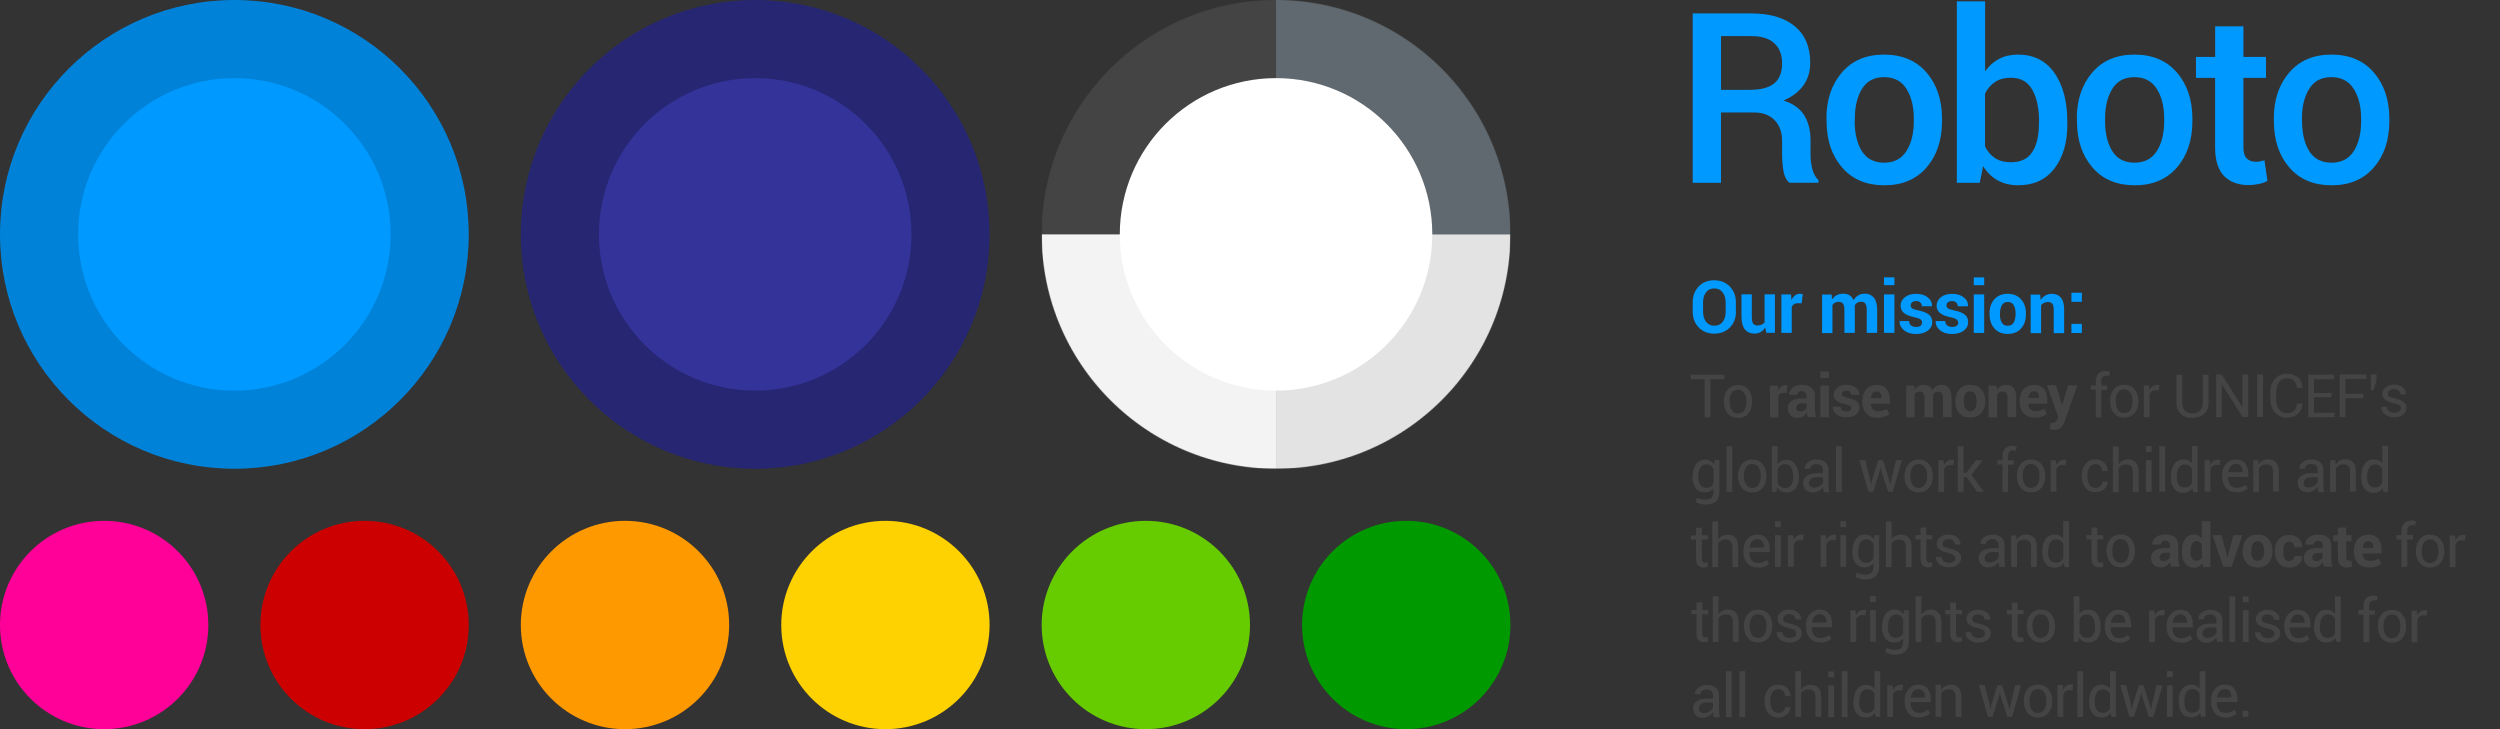 <svg xmlns="http://www.w3.org/2000/svg" xmlns:xlink="http://www.w3.org/1999/xlink" width="960" height="280" viewBox="0 0 3840 1120">
    <rect x="0" y="0" width="3840" height="1120" fill="#333333" stroke="none"/>
    <mask id="m" fill="#fff">
        <circle cx="1960" cy="360" r="360"/>
    </mask>
    <path fill="#09f" d="M2643.43 172.85V280.8H2600V20.6h89.53c28.95 0 51.35 6.54 67.2 19.64 15.84 13.1 23.77 31.8 23.77 56.12 0 13.46-3.5 25.05-10.46 34.76-6.97 9.7-17.12 17.48-30.47 23.32 14.66 4.65 25.23 12.2 31.72 22.7 6.5 10.48 9.7 23.47 9.7 38.95v21.6c0 7.6.9 15 2.8 22.3 1.9 7.2 5 12.8 9.4 16.6v4.1h-44.7c-4.8-4-7.8-10.1-9.2-18.4-1.3-8.4-2-16.7-2-25v-20.9c0-13.4-3.9-24-11.5-31.8-7.7-7.9-18.2-11.8-31.4-11.8h-51.3zm0-34.85h43.78c17.4 0 30.1-3.34 38.1-10 8-6.68 12-16.87 12-30.57 0-13.1-3.9-23.38-11.8-30.83-7.8-7.44-19.8-11.17-35.9-11.17h-46.1V138zm161.92 44.32c0-28.83 7.9-52.45 23.68-70.86 15.78-18.4 37.38-27.6 64.78-27.6 27.8 0 49.6 9.2 65.4 27.6 15.8 18.4 23.7 42.03 23.7 70.86v3.75c0 29.07-7.9 52.75-23.6 71.04-15.8 18.3-37.4 27.5-64.9 27.5-27.6 0-49.3-9.1-65.1-27.5-15.8-18.3-23.7-42-23.7-70.9v-3.7zm43.42 3.75c0 18.94 3.7 34.3 11.08 46.1 7.4 11.8 18.83 17.7 34.32 17.7 15.13 0 26.48-5.93 34.04-17.78 7.6-11.9 11.4-27.2 11.4-46.1v-3.8c0-18.5-3.8-33.7-11.3-45.7-7.5-12-19-18-34.4-18-15.1 0-26.4 5.9-33.8 17.9-7.4 11.9-11.1 27.2-11.1 45.6v3.8zm326.7 4.47c0 28.23-6.6 50.96-19.75 68.18-13.17 17.2-31.72 25.82-55.67 25.82-12.15 0-22.7-2.5-31.63-7.5-8.94-5-16.38-12.28-22.34-21.8l-5.18 25.55h-35.2V2h43.42v107.4c5.96-8.22 13.1-14.53 21.44-18.94 8.34-4.4 18.05-6.6 29.13-6.6 24.1 0 42.8 9.4 56 28.22 13.1 18.83 19.7 43.73 19.7 74.7v3.76zm-43.43-3.76c0-20.13-3.46-36.4-10.37-48.78-6.9-12.4-17.87-18.6-32.88-18.6-9.7 0-17.8 2.16-24.3 6.45-6.5 4.28-11.7 10.24-15.5 17.87v81.13c3.7 7.74 8.8 13.73 15.3 17.96 6.5 4.3 14.7 6.4 24.6 6.4 15 0 25.9-5.2 32.7-15.8 6.8-10.5 10.2-24.8 10.2-42.8v-3.7zm57.9-4.46c0-28.83 7.9-52.45 23.7-70.86 15.78-18.4 37.37-27.6 64.77-27.6 27.8 0 49.6 9.2 65.4 27.6 15.8 18.4 23.7 42.03 23.7 70.86v3.75c0 29.07-7.9 52.75-23.6 71.04-15.8 18.3-37.4 27.5-64.9 27.5-27.6 0-49.3-9.1-65.1-27.5-15.8-18.3-23.7-42-23.7-70.9v-3.7zm43.44 3.75c0 18.94 3.7 34.3 11.08 46.1 7.4 11.8 18.82 17.7 34.3 17.7 15.14 0 26.5-5.93 34.06-17.78 7.56-11.9 11.34-27.2 11.34-46.1v-3.8c0-18.5-3.78-33.7-11.34-45.7-7.57-12-19.04-18-34.4-18-15.14 0-26.43 5.9-33.87 17.9-7.45 11.9-11.17 27.2-11.17 45.6v3.8zm212.5-145.65v47h34.67v32.17h-34.67v106.8c0 7.9 1.72 13.6 5.18 17 3.45 3.4 8.04 5.1 13.76 5.1 2.38 0 4.7-.2 6.97-.7 2.2-.4 4.4-1 6.4-1.7l4.6 31.8c-3.7 2-8.1 3.6-13.2 4.7s-10.4 1.7-15.8 1.7c-16 0-28.5-4.7-37.7-14-9.1-9.4-13.7-24.1-13.7-44.1V119.6H3373V87.4h29.5v-47h43.24zm46.65 141.9c0-28.83 7.9-52.45 23.68-70.86 15.8-18.4 37.4-27.6 64.8-27.6 27.8 0 49.6 9.2 65.3 27.6 15.8 18.4 23.7 42.03 23.7 70.86v3.75c0 29.07-7.9 52.75-23.7 71.04-15.7 18.3-37.4 27.5-64.9 27.5-27.6 0-49.3-9.1-65.1-27.5-15.8-18.3-23.6-42-23.6-70.9v-3.7zm43.43 3.75c0 18.94 3.7 34.3 11.08 46.1 7.38 11.8 18.82 17.7 34.3 17.7 15.14 0 26.5-5.93 34.05-17.78 7.5-11.9 11.3-27.2 11.3-46.1v-3.8c0-18.5-3.8-33.7-11.4-45.7-7.6-12-19.1-18-34.4-18-15.2 0-26.5 5.9-33.9 17.9-7.5 11.9-11.2 27.2-11.2 45.6v3.8zm-869.5 292.6c0 9.8-3.1 17.9-9.26 24.25-6.16 6.36-14.18 9.54-24.06 9.54-9.84 0-17.83-3.2-23.95-9.57-6.2-6.4-9.2-14.5-9.2-24.3v-14.3c0-9.8 3-17.8 9.1-24.2 6.1-6.4 14-9.6 23.8-9.6 9.9 0 17.9 3.2 24.1 9.6 6.2 6.4 9.3 14.4 9.3 24.2v14.3zm-15.93-14.44c0-6.2-1.55-11.3-4.65-15.26-3.1-3.98-7.38-5.96-12.85-5.96-5.4 0-9.6 2-12.6 6s-4.52 9.1-4.52 15.3v14.5c0 6.3 1.6 11.5 4.6 15.5 3.1 4 7.3 6 12.7 6 5.5 0 9.7-2 12.8-5.9 3.1-4 4.6-9.1 4.6-15.4v-14.5zm61.1 38.33c-1.82 3.17-4.14 5.62-6.94 7.33-2.9 1.7-6.1 2.5-9.8 2.5-6.3 0-11.1-2.1-14.7-6.4-3.5-4.3-5.3-10.8-5.3-19.7v-34.2h15.9v34.4c0 5.1.7 8.7 2.1 10.6 1.4 1.9 3.6 2.8 6.5 2.8 2.5 0 4.7-.4 6.5-1.2 1.8-.8 3.3-2 4.5-3.6v-43h15.9v59.1H2713l-1.7-8.7zm55.58-36.7l-5.8-.16c-2.3 0-4.3.5-5.8 1.48s-2.7 2.37-3.5 4.16v39.97h-15.9v-59.1h14.8l.7 8.8c1.4-3.1 3.2-5.5 5.4-7.2 2.2-1.7 4.8-2.6 7.6-2.6.8 0 1.6.1 2.2.2.7.2 1.4.3 2.1.5l-1.7 14.2zm46.1-13.72l.7 7.82c1.9-2.84 4.3-5.04 7.2-6.6 2.9-1.54 6.2-2.3 9.9-2.3 3.8 0 7.1.83 9.8 2.5 2.7 1.68 4.7 4.2 6.1 7.6 1.9-3.17 4.2-5.65 7.1-7.43 3-1.8 6.4-2.68 10.3-2.68 5.9 0 10.5 2.07 13.8 6.2 3.4 4.14 5.1 10.46 5.1 18.95v35.1h-16v-35.15c0-4.74-.7-8.04-2.2-9.9-1.4-1.86-3.6-2.8-6.5-2.8-2.2 0-4.2.5-5.9 1.5-1.6 1.02-2.9 2.4-3.9 4.2 0 .7.1 1.28.1 1.78.1.5.1 1 .1 1.5v38.88h-16v-35.1c0-4.6-.7-7.9-2.2-9.8-1.5-1.9-3.7-2.8-6.6-2.8-2.1 0-4 .4-5.6 1.3-1.6.8-2.9 2-4 3.5v43.2h-15.9v-59.2h14.9zm96.4 59.17h-15.9v-59.1h16v59.2zm0-73.3h-15.9v-12h16v12zm42.6 57c0-1.7-.8-3.2-2.5-4.5-1.7-1.2-4.8-2.3-9.4-3.3-6.9-1.4-12.2-3.5-15.7-6.3-3.6-2.8-5.4-6.6-5.4-11.4 0-5 2.2-9.4 6.5-12.9s10.1-5.3 17.2-5.3c7.5 0 13.5 1.8 18 5.4 4.5 3.6 6.7 8.1 6.5 13.4l-.1.3H2952c0-2.3-.75-4.3-2.3-5.8-1.5-1.5-3.72-2.2-6.6-2.2-2.54 0-4.56.7-6.06 1.9-1.5 1.3-2.25 2.9-2.25 4.8 0 1.8.8 3.3 2.3 4.5 1.6 1.2 4.7 2.2 9.4 3.1 7.2 1.5 12.6 3.6 16.2 6.4 3.5 2.8 5.3 6.7 5.3 11.7 0 5.3-2.3 9.7-6.9 13.1-4.6 3.4-10.6 5.1-18.1 5.1-7.9 0-14.1-2-18.7-6s-6.8-8.5-6.6-13.6l.1-.3h14.6c.1 3.2 1.1 5.5 3.1 6.9 2 1.4 4.5 2.2 7.7 2.2 2.9 0 5.2-.6 6.7-1.8 1.5-1.2 2.3-2.8 2.3-4.9zm55.3 0c0-1.7-.8-3.2-2.5-4.5-1.7-1.2-4.8-2.3-9.4-3.3-6.9-1.4-12.2-3.5-15.7-6.3-3.6-2.8-5.4-6.6-5.4-11.4 0-5 2.2-9.4 6.5-12.9s10.1-5.3 17.2-5.3c7.5 0 13.5 1.8 18 5.4s6.7 8.1 6.5 13.4l-.1.3H3007c0-2.3-.77-4.3-2.3-5.8-1.53-1.5-3.74-2.2-6.6-2.2-2.57 0-4.6.7-6.1 1.9-1.5 1.3-2.24 2.9-2.24 4.8 0 1.8.77 3.3 2.3 4.5 1.56 1.2 4.7 2.2 9.45 3.1 7.3 1.5 12.7 3.6 16.2 6.4 3.6 2.8 5.4 6.7 5.4 11.7 0 5.3-2.3 9.7-6.8 13.1-4.5 3.4-10.6 5.1-18 5.1-7.8 0-14.1-2-18.7-6s-6.7-8.5-6.5-13.6l.1-.3h14.6c.2 3.2 1.2 5.5 3.2 6.9 2 1.4 4.6 2.2 7.7 2.2 3 0 5.2-.6 6.8-1.8 1.6-1.2 2.4-2.8 2.4-4.9zm40.1 16.4h-16v-59.2h16v59.2zm0-73.3h-16v-12h16v12zm8.2 43.2c0-8.8 2.5-16 7.4-21.6 5-5.6 11.8-8.4 20.5-8.4 8.8 0 15.6 2.8 20.6 8.5 5 5.6 7.4 12.9 7.4 21.7v1.2c0 8.9-2.4 16.2-7.4 21.8-4.9 5.6-11.7 8.4-20.5 8.4-8.7 0-15.5-2.8-20.5-8.4-4.9-5.6-7.4-12.8-7.4-21.7v-1.1zm15.9 1.2c0 5.4 1 9.7 2.9 13 1.9 3.3 5 4.9 9.2 4.9 4.1 0 7.2-1.6 9.1-4.9 1.9-3.3 2.9-7.6 2.9-12.9v-1.1c0-5.2-.9-9.5-2.9-12.8-1.9-3.3-5-4.9-9.1-4.9s-7.1 1.7-9 5c-1.9 3.4-2.9 7.6-2.9 12.8v1.2zm61.9-30.2l.7 8.5c2-3 4.4-5.4 7.3-7s6.1-2.5 9.7-2.5c6 0 10.7 1.9 14 5.8 3.4 3.9 5.1 9.9 5.1 18.3v36.3h-16v-36.2c0-4.2-.7-7.2-2.2-9-1.5-1.8-3.7-2.6-6.6-2.6-2.3 0-4.4.5-6.2 1.3-1.8.9-3.3 2.1-4.4 3.7v42.8h-16v-59.2h14.9zm63.9 59.2h-15.9v-14h16v14zm0-47.9h-15.9v-14h16v14z"/>
    <path fill="#444" d="M2648.7 582.58h-21.56v58.44h-8.85v-58.44H2597v-6.96h51.7v6.96zm-.92 33.7c0-7.2 1.94-13.12 5.84-17.78 3.9-4.65 9.18-6.98 15.85-6.98 6.74 0 12.07 2.32 15.97 6.96 3.9 4.64 5.87 10.57 5.87 17.8v.98c0 7.25-1.9 13.17-5.8 17.8-3.9 4.6-9.2 6.9-15.9 6.9-6.7 0-12-2.3-15.9-6.94-3.9-4.62-5.8-10.54-5.8-17.76v-1zm8.85.98c0 5.15 1.08 9.4 3.25 12.76 2.18 3.35 5.4 5.03 9.68 5.03 4.23 0 7.43-1.68 9.62-5.03 2.18-3.36 3.28-7.6 3.28-12.76v-1c0-5.08-1.1-9.32-3.3-12.7-2.2-3.4-5.43-5.08-9.7-5.08-4.2 0-7.4 1.7-9.58 5.08-2.17 3.38-3.25 7.62-3.25 12.7v1zm87.54-13.57l-4.8-.2c-1.96 0-3.56.4-4.82 1.2-1.26.8-2.2 1.9-2.87 3.4V641h-13.07v-48.6h12.2l.6 7.2c1.2-2.55 2.6-4.54 4.5-5.96 1.8-1.42 3.9-2.13 6.3-2.13.7 0 1.3.1 1.8.2.6.1 1.2.3 1.7.4l-1.4 11.6zm32.98 37.3c-.47-1.1-.9-2.3-1.23-3.5-.35-1.3-.6-2.5-.74-3.8-1.35 2.3-3.13 4.3-5.35 5.9-2.2 1.5-4.85 2.3-7.9 2.3-5.1 0-9.02-1.3-11.77-4-2.76-2.6-4.14-6.2-4.14-10.7 0-4.8 1.84-8.5 5.5-11.1 3.68-2.7 9.03-4 16.07-4h7.3v-3.9c0-2.4-.6-4.2-1.9-5.5-1.3-1.3-3.1-1.9-5.5-1.9-2.2 0-3.8.5-5 1.5-1.2 1-1.7 2.4-1.7 4.2h-12.7l-.1-.3c-.2-4.1 1.6-7.6 5.4-10.6 3.8-3 8.7-4.5 14.8-4.5 5.8 0 10.5 1.5 14.1 4.4 3.6 2.9 5.4 7.2 5.4 12.6v20c0 2.3.1 4.4.5 6.4.3 2 .9 4 1.6 6h-13zm-12-8.8c2.3 0 4.32-.6 6.12-1.7 1.8-1.2 3.02-2.5 3.68-4v-6.9h-7.36c-2.8 0-4.9.7-6.4 2-1.4 1.3-2.2 3-2.2 5 0 1.6.5 2.9 1.6 3.9 1 .9 2.5 1.4 4.4 1.4zm44.05 8.7h-13.12v-48.6h13.12V641zm0-60.3h-13.12v-9.9h13.12v9.8zm34.56 46.7c0-1.5-.7-2.7-2.1-3.7-1.38-1.1-3.96-2-7.74-2.8-5.7-1.1-10-2.9-12.96-5.2-2.95-2.3-4.42-5.5-4.42-9.4 0-4.2 1.76-7.7 5.3-10.7 3.53-3 8.23-4.4 14.1-4.4 6.14 0 11.06 1.4 14.76 4.4 3.7 2.9 5.47 6.6 5.32 10.9l-.1.2h-12.65c0-2-.63-3.5-1.9-4.8-1.25-1.3-3.06-1.9-5.43-1.9-2.1 0-3.76.5-4.98 1.6-1.23 1-1.84 2.3-1.84 3.8s.63 2.7 1.9 3.6c1.28.9 3.86 1.8 7.75 2.5 5.96 1.2 10.4 2.9 13.32 5.2 2.9 2.3 4.3 5.5 4.3 9.6 0 4.3-1.9 7.9-5.6 10.7-3.8 2.7-8.7 4.1-14.9 4.1-6.5 0-11.6-1.6-15.4-4.9-3.8-3.3-5.6-7-5.4-11.2l.1-.3h12c0 2.6.9 4.5 2.5 5.7s3.7 1.8 6.3 1.8c2.4 0 4.3-.5 5.5-1.5 1.2-1 1.9-2.3 1.9-4zm39.73 14.4c-7.3 0-13-2.2-17-6.7-4.1-4.5-6.1-10.2-6.1-17.2V616c0-7.23 1.9-13.2 5.9-17.83 3.9-4.63 9.4-6.93 16.3-6.9 6.5 0 11.5 2 15 6s5.2 9.4 5.2 16.14v6.8h-29l-.2.3c.2 3.3 1.2 6 3 8.1 1.8 2.1 4.5 3.1 8 3.1 2.9 0 5.4-.3 7.5-.9 2-.6 4.1-1.5 6.3-2.7l3.5 8.1c-2 1.6-4.6 2.9-7.9 4-3.4 1.1-7 1.6-10.9 1.6zm-.9-40.4c-2.7 0-4.7.9-6.1 2.7-1.5 1.8-2.3 4.2-2.6 7.2l.1.2h16v-1c0-2.9-.6-5.1-1.8-6.7-1.2-1.7-3.1-2.5-5.7-2.5zm58-9.2l.5 6.4c1.5-2.4 3.5-4.2 5.8-5.4 2.3-1.3 5.1-1.9 8.1-1.9 3.1 0 5.8.7 8 2s3.9 3.4 5 6.2c1.5-2.6 3.4-4.7 5.8-6.1 2.4-1.5 5.2-2.2 8.4-2.2 4.8 0 8.6 1.7 11.3 5.1 2.7 3.4 4.1 8.5 4.1 15.5v29h-13.2V612c0-3.9-.6-6.6-1.8-8.13-1.2-1.53-3-2.3-5.4-2.3-1.9 0-3.5.42-4.8 1.24-1.4.9-2.5 2-3.3 3.5v34.6H2956V612c0-3.8-.6-6.5-1.8-8.1-1.2-1.6-3-2.4-5.4-2.4-1.75 0-3.3.35-4.64 1.03-1.3.67-2.4 1.6-3.3 2.85V641h-13v-48.6H2940zm62.9 23.8c0-7.3 2-13.2 6-17.8 4-4.6 9.6-7 16.8-7 7.2 0 12.8 2.3 16.9 6.9 4 4.6 6.1 10.5 6.1 17.8v.9c0 7.3-2 13.2-6.1 17.8s-9.7 6.9-16.9 6.9-12.8-2.3-16.9-6.9c-4.1-4.6-6.1-10.6-6.1-17.9v-.9zm13 .9c0 4.5.7 8 2.3 10.7 1.5 2.7 4 4 7.5 4 3.4 0 5.8-1.3 7.4-4 1.6-2.7 2.3-6.3 2.3-10.7v-.9c0-4.3-.8-7.8-2.4-10.6-1.6-2.7-4.1-4.1-7.6-4.1-3.4 0-5.9 1.4-7.4 4.1-1.6 2.7-2.4 6.3-2.4 10.5v1zm50.3-24.8l.6 6.9c1.6-2.5 3.6-4.5 5.9-5.8 2.3-1.4 5-2.1 7.9-2.1 4.9 0 8.7 1.5 11.5 4.7 2.7 3.1 4.1 8.1 4.1 15v30h-13.2V611c0-3.5-.6-5.95-1.8-7.4-1.3-1.46-3.1-2.2-5.5-2.2-2 0-3.7.4-5.2 1.14-1.5.74-2.7 1.75-3.6 3.04V641h-13.1v-48.6h12.2zm58.5 49.5c-7.3 0-12.9-2.3-17-6.7s-6.1-10.2-6.1-17.2V616c0-7.23 2-13.2 5.9-17.83 3.9-4.67 9.4-6.97 16.3-6.9 6.5 0 11.5 2 15 6s5.2 9.4 5.2 16.12v6.8h-29l-.2.2c.2 3.3 1.2 6 3 8.1 1.8 2 4.5 3.1 8 3.1 2.9 0 5.4-.3 7.5-.9 2-.6 4.1-1.5 6.3-2.8l3.5 8.1c-2 1.5-4.6 2.9-7.9 4-3.3 1-7 1.6-10.9 1.6zm-.9-40.4c-2.7 0-4.7.9-6.1 2.7-1.4 1.8-2.3 4.2-2.6 7.2l.1.2h16v-1c0-2.9-.6-5.1-1.8-6.7-1.2-1.7-3.1-2.5-5.7-2.5zm42.3 19l.5 2.7h.2l9.3-30.9h14.1l-19.7 55.9c-1.4 3.5-3.2 6.4-5.6 8.8-2.4 2.4-5.9 3.6-10.6 3.6-1.1 0-2.2-.1-3.1-.3-1-.2-2.1-.5-3.5-.8l1.5-9.6 1.2.2c.4 0 .8.1 1.2.1 2.2 0 3.8-.6 5-1.6 1.2-1.1 2.1-2.4 2.7-4l1.5-3.8-17.2-48.6h14.1l8.2 28.2zm52.4 20.4v-42h-7.6V592h7.6v-6c0-5.2 1.3-9.2 4-12 2.7-2.84 6.5-4.26 11.3-4.26 1 0 2 .1 3 .25 1 .1 2.2.4 3.4.7l-1.1 6.7c-.6-.1-1.2-.2-2-.3-.8-.1-1.6-.1-2.4-.1-2.6 0-4.5.7-5.8 2.3-1.3 1.5-1.9 3.7-1.9 6.7v6.1h8.8v6.7h-8.8V641h-8.8zm22-24.7c0-7.2 1.9-13.1 5.8-17.8 3.9-4.6 9.2-7 15.8-7 6.7 0 12.1 2.3 16 7 3.9 4.6 5.9 10.5 5.9 17.8v.9c0 7.2-2 13.1-5.9 17.8-3.9 4.6-9.2 6.9-15.9 6.9-6.7 0-12-2.3-15.9-7-3.9-4.6-5.9-10.5-5.9-17.8v-1zm8.8 1c0 5.1 1.1 9.4 3.2 12.7s5.4 5 9.7 5c4.2 0 7.4-1.7 9.6-5 2.1-3.4 3.2-7.6 3.2-12.8v-1c0-5.1-1.1-9.3-3.3-12.7-2.2-3.4-5.5-5.1-9.7-5.1-4.2 0-7.4 1.7-9.6 5.1-2.2 3.4-3.3 7.6-3.3 12.7v1zm66-17.1l-4.6-.3c-2.4 0-4.3.5-5.9 1.6-1.6 1.1-2.9 2.6-3.7 4.7v35h-8.8v-48.6h7.9l.8 7.1c1.3-2.5 3-4.5 5.1-5.9 2-1.4 4.3-2.1 6.9-2.1.6 0 1.3 0 1.9.1.6.1 1.1.2 1.4.3l-1.2 8.2zm76.5-24.6V619c0 7.2-2.4 12.8-7 16.86-4.7 4.04-10.7 6.06-18.1 6.06-7.1 0-12.9-2.03-17.4-6.1-4.5-4.06-6.8-9.67-6.8-16.83v-43.4h8.8V619c0 5 1.4 8.92 4.3 11.75s6.5 4.2 11.1 4.2c4.8 0 8.7-1.4 11.7-4.24 3-2.8 4.5-6.7 4.5-11.7v-43.4h8.8zm61 65.4h-8.9l-31.5-49.9-.3.1v50h-8.8v-65.4h8.8l31.5 49.9.2-.1v-49.8h8.8V641zm22.6 0h-8.9v-65.4h8.9V641zm60.4-20.9l.1.2c.1 6.1-2.1 11.3-6.5 15.4s-10.3 6.2-17.6 6.2c-7.4 0-13.4-2.6-18.1-7.9-4.7-5.3-7-11.9-7-20V602c0-8.02 2.3-14.7 7-19.93 4.6-5.3 10.7-7.9 18.1-7.9s13.3 2 17.6 5.9c4.3 3.9 6.5 9.1 6.4 15.6l-.1.26h-8.4c0-4.6-1.4-8.2-4.1-10.9-2.7-2.7-6.5-4-11.4-4-5 0-8.9 2-11.8 6-3 4-4.4 8.9-4.4 14.8v12c0 6 1.4 10.95 4.4 14.9 2.9 4 6.8 6 11.8 6 4.9 0 8.7-1.3 11.4-4 2.7-2.6 4-6.3 4-10.95h8.5zm44.8-9.4h-26.9V634h31.5v6.9h-40.3v-65.4h39.8v6.98h-31v21.15h26.8v6.97zm49 1.4h-27.6v29h-8.8v-65.4h41v6.9h-32.2V605h27.6v7zm20.3-27.8l-4.6 15.5h-4.4v-24.2h8.8v8.7zm37.4 43.6c0-1.9-.8-3.5-2.3-4.8-1.5-1.3-4.3-2.3-8.5-3.3-5.7-1.2-10.1-3-13.2-5.2-3.1-2.3-4.6-5.2-4.6-8.9 0-4 1.7-7.4 5-10.2 3.4-2.8 7.7-4.2 13.1-4.2 5.5 0 10 1.5 13.4 4.5 3.4 3 5 6.4 4.9 10.4l-.1.2h-8.4c0-2.1-.9-4-2.8-5.7-1.9-1.7-4.2-2.6-7-2.6-3.1 0-5.4.7-7 2.1-1.6 1.4-2.4 3.1-2.4 5s.7 3.4 2 4.4c1.4 1 4.1 2 8.3 2.9 6 1.2 10.5 3 13.6 5.3 3.1 2.3 4.6 5.3 4.6 9 0 4.3-1.8 7.8-5.3 10.5s-8 4.1-13.7 4.1c-6.2 0-11.1-1.6-14.6-4.7-3.6-3.2-5.3-6.9-5.1-11.1l.1-.3h8.4c.2 3.1 1.3 5.4 3.5 6.9 2.2 1.4 4.8 2.2 7.7 2.2 3.1 0 5.6-.7 7.4-2 1.8-1.3 2.7-3 2.7-5.1zm-1088 104.7c0-7.8 1.6-14.1 5-18.9 3.3-4.8 8-7.2 14-7.2 3 0 5.8.6 8.1 1.9 2.3 1.2 4.3 3 5.9 5.3l1-6.4h7v49c0 6.2-1.8 11-5.4 14.3s-8.9 5-15.7 5c-2.3 0-4.9-.3-7.6-1-2.7-.6-5.1-1.5-7.2-2.6l1.3-6.9c1.7.8 3.7 1.6 6.1 2.1 2.4.5 4.8.8 7.1.8 4.3 0 7.5-1 9.4-3 1.9-2 2.9-5 2.9-9V750c-1.6 2.05-3.5 3.6-5.7 4.64-2.2 1-4.8 1.52-7.7 1.52-6 0-10.6-2.1-13.9-6.4s-5-10-5-17v-.9zm8.8.9c0 4.9 1 8.8 3 11.8 2 2.9 5.1 4.4 9.3 4.4 2.6 0 4.9-.6 6.7-1.9 1.8-1.2 3.3-3 4.4-5.2V720c-1.2-2.06-2.7-3.7-4.5-4.9-1.8-1.2-4-1.8-6.6-1.8-4.2 0-7.3 1.72-9.4 5.22-2 3.5-3.1 8-3.1 13.6v.94zm52.1 22.4h-8.8v-70h8.8V756zm9-24.7c0-7.2 1.9-13.1 5.8-17.8 3.9-4.7 9.1-7 15.8-7 6.7 0 12 2.3 15.9 6.9 3.9 4.7 5.9 10.6 5.9 17.8v1c0 7.2-1.9 13.2-5.8 17.8-3.9 4.6-9.2 6.9-15.9 6.9-6.7 0-12.1-2.3-16-6.9-3.9-4.6-5.9-10.6-5.9-17.8v-1zm8.8 1c0 5.1 1.1 9.4 3.3 12.7 2.2 3.4 5.4 5.1 9.7 5.1 4.2 0 7.4-1.7 9.6-5.1 2.2-3.4 3.3-7.6 3.3-12.8v-1c0-5.1-1.1-9.3-3.3-12.7-2.2-3.4-5.5-5.1-9.7-5.1-4.2 0-7.4 1.7-9.6 5.1-2.2 3.4-3.3 7.6-3.3 12.7v1zm84.6 1.3c0 7-1.7 12.6-5.1 16.9-3.4 4.3-8 6.5-13.9 6.5-3.3 0-6.1-.7-8.5-1.9-2.4-1.3-4.3-3.2-5.9-5.7l-1.4 6.6h-6.8v-70h8.8V713c1.5-2.17 3.4-3.8 5.7-4.96 2.3-1.18 4.9-1.7 7.9-1.7 6 0 10.6 2.4 14 7.2 3.3 4.8 5 11.1 5 18.9v.9zm-8.9-1c0-5.5-1.1-10.1-3.1-13.6s-5.2-5.3-9.4-5.3c-2.7 0-5 .6-6.9 2-1.9 1.3-3.4 3.1-4.5 5.3V742c1.1 2.4 2.6 4.25 4.4 5.6 1.9 1.33 4.2 2 7 2 4.2 0 7.3-1.5 9.3-4.44 2.1-2.94 3.1-6.9 3.1-11.75v-.9zm47 23.4c-.3-1.4-.6-2.7-.7-3.9-.2-1.1-.3-2.3-.3-3.4-1.7 2.3-3.8 4.3-6.5 5.9-2.7 1.6-5.5 2.4-8.6 2.4-5.1 0-9-1.3-11.6-3.9-2.7-2.6-4-6.2-4-10.7 0-4.7 1.9-8.3 5.6-10.9 3.7-2.6 8.8-4 15.3-4h9.6v-4.8c0-2.9-.9-5.1-2.6-6.8-1.8-1.7-4.2-2.5-7.4-2.5-2.9 0-5.2.7-7 2.2-1.8 1.4-2.7 3.1-2.7 5.1l-8.4.1-.1-.3c-.2-3.6 1.4-6.8 4.9-9.7 3.5-3 8-4.4 13.6-4.4 5.5 0 9.9 1.4 13.3 4.2 3.3 2.8 5 6.8 5 12.1V746c0 1.75.1 3.42.2 5.04.2 1.6.6 3.2 1 4.76h-9.1zm-14.7-6.4c3.2 0 6.1-.9 8.6-2.5 2.6-1.7 4.2-3.6 5-5.7V733h-10c-3.6 0-6.4.9-8.6 2.7-2.2 1.8-3.2 3.9-3.2 6.3 0 2.14.6 3.85 2 5.1 1.3 1.24 3.3 1.87 6 1.87zm42.4 6.4h-8.9v-70h8.9v70zm43.9-17.7l1.1 6.3h.3l1.1-6.3 9.7-30.9h7.1l9.7 30.9 1.2 6.9h.3l1.5-6.9 7.2-30.9h9.3l-14.1 48.6h-7.2l-9.6-29.6-1.9-7.7h-.3l-1.7 7.7-9.5 29.6h-7.2l-14.1-48.6h9.2l7.7 31zm52.6-7c0-7.2 1.9-13.1 5.8-17.8 3.9-4.7 9.2-7 15.8-7 6.7 0 12 2.3 15.9 6.9 3.9 4.6 5.8 10.5 5.8 17.8v.9c0 7.3-2 13.2-5.9 17.8-3.9 4.6-9.2 6.9-15.9 6.9-6.8 0-12.1-2.3-16-6.9-3.9-4.6-5.9-10.5-5.9-17.8v-1zm8.8 1c0 5.1 1.1 9.4 3.2 12.7 2.2 3.3 5.4 5 9.7 5 4.2 0 7.4-1.7 9.6-5.1 2.2-3.3 3.3-7.6 3.3-12.7v-1c0-5-1.1-9.3-3.3-12.7-2.2-3.4-5.5-5-9.7-5-4.3 0-7.4 1.7-9.6 5.1-2.2 3.4-3.3 7.7-3.3 12.7v1zm66-17.1l-4.5-.3c-2.3 0-4.3.5-5.9 1.6-1.6 1.1-2.8 2.7-3.7 4.7v35h-8.9V707h7.9l.8 7.1c1.4-2.5 3.1-4.44 5.1-5.9 2-1.4 4.4-2.1 7-2.1.7 0 1.3.1 1.9.2.6.1 1.1.2 1.5.34l-1.2 8.22zm20.2 18.4h-4.5v22.4h-8.9v-70h8.9V726h4.5l14.6-19.16h10.6l-17.7 22.4 19.2 26.2H3037l-16.16-22.4zm55.3 22.4v-42h-7.6V707h7.6v-6c0-5.2 1.3-9.2 4-12 2.7-2.85 6.5-4.27 11.3-4.27 1 0 2 .1 3 .26 1 .1 2.2.4 3.4.7l-1.1 6.7c-.6-.1-1.2-.2-2-.3-.7-.1-1.5-.2-2.4-.2-2.5 0-4.5.7-5.7 2.3-1.3 1.5-1.9 3.8-1.9 6.7v6.2h8.8v6.5h-8.8v42h-8.8zm22-24.8c0-7.2 2-13.1 5.9-17.8 3.9-4.7 9.2-7 15.9-7 6.7 0 12 2.3 15.9 6.9 3.9 4.6 5.9 10.6 5.9 17.8v1c0 7.2-1.9 13.1-5.8 17.8-3.9 4.6-9.2 6.9-15.9 6.9-6.7 0-12-2.3-15.9-7-3.9-4.6-5.8-10.5-5.8-17.8v-1zm8.9 1c0 5.1 1.1 9.4 3.3 12.7 2.1 3.4 5.4 5.1 9.7 5.1 4.2 0 7.4-1.7 9.6-5.1 2.2-3.4 3.3-7.6 3.3-12.8v-1c0-5.1-1.1-9.3-3.4-12.7-2.2-3.4-5.4-5.1-9.7-5.1-4.2 0-7.4 1.7-9.6 5.1s-3.2 7.6-3.2 12.7v1zm66-17.1l-4.5-.3c-2.4 0-4.3.5-5.9 1.6-1.6 1.1-2.9 2.7-3.7 4.7v34.7h-8.8V707h7.9l.9 7.1c1.4-2.52 3.1-4.5 5.1-5.9 2-1.4 4.3-2.1 7-2.1.6 0 1.2.05 1.8.15.6.1 1.1.2 1.5.3l-1.2 8.3zm46.4 34.8c2.7 0 5.1-.9 7.2-2.7 2-1.8 3-4.1 3-6.7h8l.1.2c.1 4.2-1.7 7.9-5.4 11.1-3.7 3.2-8 4.8-13 4.8-6.9 0-12.1-2.3-15.8-7-3.8-4.7-5.6-10.4-5.6-17.4V730c0-6.86 1.8-12.6 5.6-17.3 3.7-4.64 8.9-7 15.7-7 5.4 0 9.8 1.7 13.3 5.06 3.4 3.35 5.1 7.5 5 12.35l-.1.3h-8.1c0-2.9-1-5.5-2.9-7.5-2-2.1-4.4-3.1-7.3-3.1-4.4 0-7.5 1.7-9.5 5.1s-3 7.5-3 12.3v1.9c0 4.9 1 9 2.9 12.4 2 3.3 5.2 5 9.6 5zm35.2-36.1c1.7-2.4 3.7-4.2 6.2-5.5 2.4-1.3 5.1-2 8.1-2 5.2 0 9.2 1.5 12.1 4.7 2.9 3.1 4.3 7.9 4.3 14.3v31h-8.9v-30.5c0-4-.9-7-2.6-8.9-1.7-1.9-4.3-2.9-7.7-2.9-2.6 0-4.9.5-6.9 1.5-1.9 1-3.5 2.4-4.7 4.3V756h-8.8v-70.08h8.8v28zm50.5 42.1h-8.8V707h8.8v49zm0-61.1h-8.8v-9h8.8v9zm20.7 61h-8.8v-70h8.9V756zm9.1-23.4c0-7.8 1.6-14.1 5-18.9 3.3-4.8 8-7.2 14-7.2 2.8 0 5.4.5 7.6 1.6 2.2 1 4.1 2.5 5.6 4.5v-26.7h8.8V756h-6.8l-1.3-6.14c-1.6 2.33-3.6 4.1-5.9 5.3-2.3 1.2-5.1 1.8-8.1 1.8-6 0-10.6-2.15-14-6.45-3.4-4.3-5-9.9-5-16.9v-.9zm8.8.9c0 4.9 1 8.8 3 11.8 2 2.9 5.1 4.4 9.3 4.4 2.6 0 4.9-.6 6.7-1.8 1.8-1.2 3.3-2.9 4.4-5.1v-22c-1.1-2-2.6-3.6-4.4-4.8-1.8-1.2-4-1.8-6.6-1.8-4.2 0-7.4 1.8-9.4 5.3s-3 8.1-3 13.7v.9zm66-18.4l-4.6-.3c-2.3 0-4.3.5-5.9 1.6-1.6 1.1-2.9 2.7-3.7 4.7v34.8h-8.9V707h7.9l.8 7.1c1.3-2.52 3-4.5 5.1-5.9 2-1.4 4.3-2.1 6.9-2.1.7 0 1.3.05 1.9.15.6.1 1.1.2 1.5.3l-1.2 8.3zm26 41.7c-7 0-12.4-2.2-16.3-6.7-3.9-4.5-5.9-10.3-5.9-17.6V730c0-7 2-12.8 6.1-17.4 4-4.6 8.9-6.9 14.7-6.9 6.5 0 11.4 2 14.6 6 3.2 4.1 4.9 9.4 4.9 16.1v4.7h-31l-.2.3c0 4.9 1 8.9 3.2 11.9 2.1 3.1 5.4 4.6 9.8 4.6 3 0 5.6-.4 7.9-1.26 2.2-.9 4.2-2.1 5.8-3.6l3.4 5.8c-1.8 1.64-4.1 3.1-6.9 4.2-2.9 1.2-6.3 1.8-10.3 1.8zm-1.4-43.5c-3.1 0-5.7 1.2-7.7 3.5-2 2.4-3.3 5.4-3.7 9.1l.1.2h21.9v-.7c0-3.6-.9-6.5-2.6-8.8-1.8-2.3-4.5-3.5-8.1-3.5zm34.8-6.1l.6 7.2c1.6-2.6 3.6-4.6 6.1-6s5.2-2.1 8.3-2.1c5.2 0 9.3 1.5 12.1 4.6 2.9 3.1 4.3 7.8 4.3 14.2V755h-8.8v-30c0-4.26-.9-7.3-2.5-9.1-1.7-1.8-4.3-2.7-7.7-2.7-2.7 0-5 .57-6.9 1.66-1.9 1.1-3.4 2.6-4.5 4.6v36.06h-8.8V707h7.9zm92.1 48.6c-.3-1.5-.5-2.8-.7-3.9-.2-1.1-.3-2.3-.3-3.4-1.6 2.3-3.8 4.3-6.4 5.9-2.7 1.6-5.5 2.4-8.6 2.4-5.1 0-8.9-1.3-11.6-3.9-2.6-2.6-4-6.1-4-10.7s1.9-8.3 5.7-10.9c3.8-2.6 8.9-3.9 15.3-3.9h9.6V722c0-2.85-.8-5.1-2.6-6.8-1.7-1.7-4.2-2.5-7.3-2.5-2.9 0-5.2.7-7 2.1-1.8 1.4-2.7 3.2-2.7 5.2l-8.4.1-.1-.26c-.2-3.57 1.4-6.8 5-9.7 3.5-2.97 8-4.4 13.6-4.4 5.5 0 9.9 1.4 13.3 4.2 3.3 2.8 5 6.8 5 12.1V746c0 1.72.1 3.4.2 5 .2 1.64.5 3.2 1 4.8h-9.1zm-14.7-6.5c3.2 0 6.1-.8 8.7-2.4 2.6-1.7 4.2-3.6 5-5.7V733h-9.9c-3.5 0-6.4.9-8.5 2.7-2.2 1.8-3.2 3.9-3.2 6.3 0 2.17.7 3.88 2 5.1 1.3 1.28 3.3 1.9 6 1.9zm40.8-42.1l.6 7.2c1.7-2.5 3.7-4.5 6.1-6 2.5-1.4 5.2-2.1 8.4-2.1 5.2 0 9.3 1.5 12.2 4.6 2.9 3.1 4.3 7.8 4.3 14.2V755h-8.9v-30c0-4.3-.9-7.3-2.5-9.1-1.7-1.8-4.3-2.7-7.8-2.7-2.7 0-5 .56-6.9 1.65-1.9 1.1-3.4 2.6-4.5 4.6v36.1h-8.9V707h7.9zm40 25.3c0-7.8 1.6-14.1 5-18.9 3.3-4.8 8-7.2 14-7.2 2.8 0 5.4.5 7.6 1.5 2.2 1 4 2.5 5.6 4.5V685h8.8v71h-6.8l-1.4-6.14c-1.6 2.33-3.5 4.1-5.9 5.3-2.3 1.2-5 1.8-8.1 1.8-5.9 0-10.5-2.15-13.9-6.45-3.4-4.3-5-9.9-5-16.9v-.9zm8.8.9c0 4.9 1 8.9 3 11.8 2 3 5.1 4.4 9.3 4.4 2.6 0 4.8-.6 6.6-1.8 1.8-1.2 3.3-2.8 4.4-5v-22c-1.1-2-2.6-3.6-4.4-4.8-1.8-1.2-4-1.8-6.5-1.8-4.3 0-7.4 1.8-9.4 5.3-2.1 3.5-3.1 8.1-3.1 13.7v.9zM2614 810.4v11.73h9.2v6.54h-9.2v29.54c0 2.2.43 3.8 1.4 4.8.9.9 2.1 1.4 3.7 1.4.5 0 1.03-.1 1.7-.2.6-.2 1.1-.3 1.6-.5l1.2 6.1c-.7.6-1.6 1-2.9 1.4-1.3.4-2.6.5-3.9.5-3.6 0-6.43-1-8.6-3.2-2.1-2.2-3.15-5.6-3.15-10.2v-29.4h-7.75v-6.5h7.7v-11.7h8.86zm25 18.24c1.7-2.36 3.8-4.18 6.2-5.48 2.47-1.3 5.2-2 8.1-2 5.2 0 9.26 1.6 12.1 4.7 2.9 3.1 4.4 7.9 4.4 14.3V871h-8.9v-30.54c0-4-.9-6.97-2.6-8.9-1.7-1.9-4.3-2.86-7.7-2.86-2.64 0-4.93.52-6.9 1.55-1.92 1.04-3.5 2.48-4.7 4.34V871h-8.84v-70.08h8.84v28zm61.1 43c-7 0-12.4-2.23-16.3-6.7-3.9-4.45-5.87-10.32-5.87-17.6v-1.97c0-7 2-12.8 6.02-17.4s9-6.9 14.8-6.9c6.5 0 11.4 2 14.6 6.05 3.3 4.07 4.9 9.4 4.9 16.15v4.7h-31.1l-.1.24c0 4.9 1.08 8.9 3.2 11.9 2.18 3.1 5.47 4.6 9.9 4.6 3 0 5.6-.4 7.9-1.2 2.24-.9 4.2-2 5.8-3.5l3.45 5.8c-1.74 1.7-4.04 3.1-6.88 4.3-2.87 1.2-6.3 1.8-10.3 1.8zm-1.4-43.5c-3.1 0-5.6 1.2-7.63 3.6-2 2.4-3.2 5.43-3.7 9.14l.1.2h22v-.7c0-3.6-.9-6.5-2.6-8.8-1.76-2.3-4.44-3.5-8.06-3.5zm36.5 42.56h-8.83v-48.6h8.9v48.6zm0-61.05h-8.83v-9.08h8.9v9.04zm34.1 20.2l-4.5-.3c-2.34 0-4.3.57-5.9 1.67-1.6 1.1-2.85 2.68-3.7 4.7v34.72h-8.87v-48.6h7.9l.84 7.1c1.34-2.5 3.04-4.4 5.1-5.9 2-1.4 4.3-2.1 7-2.1.6 0 1.23.1 1.83.2.6.1 1.1.2 1.5.33l-1.3 8.3zm50.1 0l-4.53-.3c-2.3 0-4.3.57-5.9 1.67-1.6 1.1-2.8 2.68-3.7 4.7v34.72h-8.8v-48.6h7.9l.9 7.1c1.36-2.5 3.06-4.4 5.1-5.9 2-1.4 4.34-2.1 7-2.1.64 0 1.3.1 1.9.2.6.1 1.1.2 1.45.33l-1.2 8.3zm16.3 40.8h-8.87v-48.6h8.83V871zm0-61.1h-8.87v-9h8.83v9zm9.5 37.67c0-7.8 1.7-14.1 5-18.9 3.37-4.8 8-7.2 14-7.2 3.1 0 5.8.63 8.16 1.87 2.33 1.2 4.3 3 5.9 5.3l1.06-6.3h7.03v48.9c0 6.2-1.8 11-5.4 14.3-3.6 3.3-8.8 5-15.7 5-2.3 0-4.8-.3-7.5-1s-5.1-1.6-7.16-2.7l1.3-6.9c1.7.9 3.7 1.6 6.1 2.2 2.4.5 4.8.8 7.1.8 4.3 0 7.4-1 9.4-2.9 1.9-1.9 2.9-4.9 2.9-8.9v-5.5c-1.5 2-3.5 3.5-5.7 4.6-2.2 1-4.7 1.6-7.6 1.6-6 0-10.6-2.2-14-6.5s-5-9.9-5-17v-.9zm8.87.95c0 4.9 1 8.8 3 11.77 2.1 3 5.2 4.5 9.3 4.5 2.7 0 4.9-.6 6.7-1.8 1.8-1.2 3.3-2.97 4.5-5.2v-22.3c-1.13-2-2.6-3.7-4.44-4.9-1.8-1.2-4-1.8-6.6-1.8-4.2 0-7.34 1.77-9.36 5.27-2.03 3.5-3.04 8.1-3.04 13.7v1zm51.4-19.63c1.7-2.3 3.8-4.1 6.2-5.4 2.47-1.3 5.17-1.98 8.1-1.98 5.2 0 9.26 1.55 12.15 4.67 2.9 3.1 4.3 7.9 4.3 14.3V871h-8.85v-30.54c0-4-.83-6.97-2.6-8.9-1.7-1.9-4.3-2.86-7.7-2.86-2.6 0-4.9.52-6.9 1.55-1.9 1.04-3.5 2.48-4.7 4.34V871h-8.8v-70.08h8.9v28zm53.3-18.2v11.7h9.2v6.5h-9.2v29.5c0 2.24.46 3.9 1.4 4.8.95.9 2.2 1.4 3.76 1.4.5 0 1.1-.1 1.7-.2.66-.17 1.2-.3 1.6-.46l1.2 6.1c-.64.53-1.6.97-2.9 1.32-1.3.3-2.56.5-3.8.5-3.6 0-6.48-1.1-8.6-3.28s-3.2-5.6-3.2-10.2v-29.5h-7.7v-6.56h7.7v-11.7h8.82zm44.44 47.2c0-2-.8-3.6-2.2-4.8-1.5-1.26-4.3-2.3-8.4-3.27-5.7-1.2-10.1-2.96-13.2-5.17-3-2.24-4.6-5.2-4.6-8.9 0-3.97 1.7-7.35 5.1-10.17 3.4-2.8 7.7-4.2 13.1-4.2 5.5 0 10 1.5 13.4 4.5 3.4 2.94 5 6.43 4.9 10.42l-.1.3h-8.4c0-2.1-.9-4-2.7-5.7-1.8-1.7-4.1-2.58-7-2.58-3.1 0-5.4.7-7 2.1-1.5 1.4-2.3 3.1-2.3 5s.7 3.4 2 4.48c1.3 1.05 4.1 2 8.3 2.9 6 1.24 10.5 3 13.6 5.3 3.1 2.3 4.6 5.3 4.6 9.05 0 4.3-1.7 7.8-5.2 10.55-3.5 2.7-8 4.05-13.7 4.05-6.2 0-11-1.56-14.6-4.7-3.6-3.15-5.3-6.8-5.1-11l.1-.3h8.5c.2 3.17 1.3 5.47 3.5 6.9 2.2 1.47 4.8 2.2 7.7 2.2 3.2 0 5.7-.64 7.4-2 1.8-1.3 2.7-3 2.7-5.1zm67.6 13c-.3-1.47-.6-2.76-.7-3.9-.2-1.1-.3-2.2-.3-3.4-1.7 2.4-3.8 4.3-6.5 5.9-2.6 1.6-5.5 2.34-8.5 2.34-5 0-8.9-1.3-11.5-3.87-2.6-2.6-4-6.2-4-10.7 0-4.7 1.9-8.3 5.7-10.9 3.8-2.6 8.9-3.9 15.3-3.9h9.6v-4.8c0-2.8-.8-5.1-2.6-6.8-1.7-1.6-4.2-2.5-7.3-2.5-2.8 0-5.2.8-6.9 2.2-1.7 1.5-2.6 3.2-2.6 5.2l-8.4.1-.1-.3c-.2-3.5 1.5-6.7 5-9.7 3.5-2.9 8-4.4 13.6-4.4 5.5 0 10 1.4 13.3 4.2 3.4 2.8 5 6.9 5 12.1V861c0 1.74.1 3.4.3 5.03.2 1.65.5 3.2 1 4.8h-9.2zm-14.7-6.47c3.2 0 6.1-.8 8.7-2.47 2.6-1.67 4.3-3.55 5.1-5.68v-7.9h-9.9c-3.5 0-6.4.9-8.5 2.7-2.1 1.8-3.2 3.9-3.2 6.34 0 2.16.7 3.87 2 5.13 1.4 1.2 3.4 1.8 6 1.8zm40.8-42.1l.6 7.2c1.6-2.6 3.7-4.6 6.1-6 2.5-1.45 5.2-2.16 8.3-2.16 5.3 0 9.3 1.6 12.2 4.6 2.9 3.1 4.4 7.8 4.4 14.2V871h-8.8v-30.5c0-4.27-.8-7.3-2.5-9.1-1.7-1.8-4.3-2.7-7.7-2.7-2.7 0-5 .54-6.9 1.63-1.9 1.1-3.4 2.63-4.5 4.6V871h-8.9v-48.6h7.9zm39.9 25.2c0-7.8 1.7-14.1 5-18.9 3.4-4.8 8-7.2 14.1-7.2 2.9 0 5.4.5 7.6 1.6 2.2 1 4.1 2.53 5.6 4.53v-26.7h8.9V871h-6.7l-1.3-6.15c-1.6 2.33-3.5 4.1-5.9 5.3-2.3 1.2-5 1.8-8.1 1.8-5.9 0-10.6-2.15-13.9-6.45-3.4-4.3-5-9.95-5-16.96v-.94zm8.9.93c0 4.9 1 8.82 3 11.8 2 2.92 5.2 4.4 9.4 4.4 2.7 0 4.9-.6 6.7-1.8 1.8-1.2 3.3-2.87 4.4-5.03V835c-1.1-2-2.6-3.6-4.4-4.77-1.8-1.2-4-1.8-6.5-1.8-4.2 0-7.4 1.8-9.4 5.3s-3 8.05-3 13.65v.95zm75.7-37.9v11.7h9.2v6.54h-9.2V858c0 2.27.5 3.88 1.4 4.8 1 .93 2.2 1.4 3.8 1.4.5 0 1.1-.07 1.7-.2.7-.14 1.2-.3 1.6-.43l1.2 6.07c-.6.5-1.6.96-2.9 1.3-1.3.35-2.6.5-3.8.5-3.6 0-6.5-1.06-8.6-3.23-2.2-2.1-3.2-5.5-3.2-10.2v-29.5h-7.8V822h7.8v-11.7h8.8zm14.1 35.54c0-7.2 2-13.1 5.9-17.8 3.9-4.65 9.2-7 15.9-7 6.8 0 12.1 2.34 16 6.98 3.9 4.7 5.9 10.6 5.9 17.8v1c0 7.28-1.9 13.2-5.8 17.8-3.9 4.6-9.2 6.9-15.9 6.9-6.7 0-12-2.3-15.9-6.9-3.9-4.6-5.8-10.56-5.8-17.78v-1zm8.9 1c0 5.13 1.1 9.4 3.3 12.74 2.2 3.37 5.4 5.05 9.7 5.05 4.2 0 7.5-1.68 9.6-5 2.2-3.37 3.3-7.6 3.3-12.77v-1c0-5.1-1.1-9.35-3.3-12.7-2.2-3.4-5.4-5.1-9.7-5.1-4.2 0-7.4 1.7-9.6 5.1-2.2 3.35-3.2 7.6-3.2 12.7v1zm90.7 23.7c-.5-1.1-.9-2.25-1.3-3.5-.3-1.2-.6-2.5-.7-3.76-1.3 2.38-3.1 4.3-5.3 5.9-2.2 1.56-4.8 2.3-7.9 2.3-5.1 0-9-1.3-11.8-3.9-2.7-2.6-4.1-6.2-4.1-10.7 0-4.8 1.9-8.47 5.5-11.1 3.7-2.6 9.1-3.9 16.1-3.9h7.4V838c0-2.33-.6-4.14-1.9-5.43-1.2-1.3-3-1.98-5.4-1.98-2.1 0-3.8.5-4.9 1.5-1.2 1-1.7 2.4-1.7 4.2h-13l-.1-.3c-.2-4.1 1.6-7.6 5.4-10.6 3.8-3 8.7-4.5 14.9-4.5 5.8 0 10.6 1.4 14.2 4.4 3.6 2.9 5.4 7.1 5.4 12.6V858c0 2.3.1 4.4.5 6.44.3 2 .9 4 1.6 5.97h-13zm-12-8.74c2.3 0 4.3-.6 6.1-1.7 1.8-1.15 3-2.47 3.7-3.97v-6.9h-7.4c-2.8 0-4.9.7-6.3 2.1-1.4 1.32-2.1 3-2.1 5.02 0 1.63.6 2.94 1.6 3.9 1.1 1 2.6 1.46 4.4 1.46zm28.2-15.15c0-7.6 1.7-13.8 5-18.5 3.3-4.7 8-7.04 14-7.04 2.4 0 4.6.5 6.6 1.6s3.7 2.6 5.1 4.5v-26.6h13.2V871H3384l-1.2-5.98c-1.5 2.24-3.3 3.96-5.4 5.14-2.1 1.17-4.5 1.76-7.2 1.76-5.93 0-10.6-2.18-13.9-6.55-3.3-4.37-4.94-10.15-4.94-17.33v-.95zm13.1 1c0 4.26.7 7.6 2.2 10.05 1.5 2.45 3.8 3.67 7 3.67 1.9 0 3.6-.4 5-1.15 1.4-.72 2.6-1.84 3.5-3.3v-20.7c-.9-1.54-2-2.73-3.4-3.6-1.4-.85-3-1.3-4.9-1.3-3.2 0-5.5 1.45-7 4.3-1.5 2.87-2.2 6.6-2.2 11.16v1zm56 4.86l.9 4.5h.3l.9-4.5 8-30.5h13.7l-16.5 48.6H3415l-16.55-48.6h13.7l8.2 30.5zm24.3-6.6c0-7.2 2.1-13.2 6.1-17.8 4-4.6 9.6-6.9 16.8-6.9 7.2 0 12.8 2.3 16.9 7 4 4.6 6.1 10.6 6.1 17.9v.9c0 7.3-2.1 13.3-6.1 17.9-4.1 4.6-9.7 6.9-16.8 6.9-7.2 0-12.8-2.3-16.9-6.9-4.1-4.6-6.1-10.5-6.1-17.8v-.8zm13.1.9c0 4.4.8 8 2.3 10.7 1.6 2.7 4.1 4 7.6 4 3.4 0 5.9-1.3 7.5-4 1.6-2.7 2.4-6.2 2.4-10.7v-.9c0-4.3-.8-7.8-2.3-10.5s-4-4-7.5-4c-3.3 0-5.8 1.3-7.4 4.1-1.5 2.7-2.3 6.2-2.3 10.5v.9zm58.7 14.7c2.3 0 4.1-.7 5.5-2 1.4-1.3 2-3.2 2-5.4h12l.1.3c.1 4.9-1.7 9-5.5 12.4-3.8 3.3-8.5 5-14 5-7.2 0-12.8-2.3-16.7-6.9-3.9-4.6-5.9-10.5-5.9-17.6v-1c0-7.1 1.9-13 5.8-17.6 3.9-4.6 9.4-6.9 16.6-6.9 5.9 0 10.7 1.7 14.3 5.1 3.7 3.4 5.4 7.9 5.3 13.5l-.1.3h-12c0-2.5-.7-4.6-2-6.2-1.3-1.6-3.2-2.5-5.5-2.5-3.4 0-5.8 1.4-7.2 4.1-1.4 2.7-2.1 6.1-2.1 10.4v1.3c0 4.3.7 7.8 2.2 10.4 1.4 2.6 3.9 4 7.3 4zm53.3 9.1c-.5-1.1-.9-2.3-1.2-3.5-.3-1.2-.6-2.5-.7-3.8-1.4 2.4-3.2 4.4-5.4 5.9-2.2 1.6-4.8 2.4-7.9 2.4-5.1 0-9-1.3-11.8-3.9-2.8-2.6-4.2-6.2-4.2-10.7 0-4.8 1.9-8.5 5.5-11.1 3.7-2.6 9.1-3.9 16.1-3.9h7.4V838c0-2.3-.6-4.1-1.8-5.4-1.2-1.3-3-1.93-5.5-1.93-2.1 0-3.7.5-4.9 1.55-1.2 1.03-1.7 2.44-1.7 4.24H3541l-.1-.27c-.2-4.1 1.6-7.7 5.4-10.6 3.8-3 8.75-4.5 14.9-4.5 5.8 0 10.5 1.5 14.2 4.4 3.6 2.9 5.4 7.1 5.4 12.6v20c0 2.3.1 4.4.5 6.4.3 2 .9 4 1.6 5.9h-13.1zm-12-8.7c2.3 0 4.3-.5 6.1-1.7 1.8-1.1 3.1-2.4 3.7-3.9v-6.9h-7.4c-2.8 0-4.9.7-6.3 2.1-1.5 1.4-2.2 3.1-2.2 5.1 0 1.7.5 3 1.6 4s2.5 1.5 4.4 1.5zm46-51.7v12h8.2v9.2h-8.2V856c0 1.9.4 3.23 1.2 4.04.8.8 1.9 1.2 3.1 1.2.7 0 1.3 0 1.8-.1.6 0 1.1-.2 1.8-.3l1.1 9.5c-1.3.4-2.6.8-3.8 1-1.2.2-2.6.3-4 .3-4.5 0-8-1.22-10.4-3.7-2.4-2.5-3.6-6.4-3.6-11.8v-24.8h-7.1v-9.2h7.1v-11.9h13.1zm34.9 61.5c-7.2 0-12.9-2.2-17-6.6-4.1-4.4-6.1-10.2-6.1-17.2V846c0-7.3 2-13.25 5.9-17.9 3.9-4.64 9.4-6.94 16.3-6.9 6.5 0 11.5 2 15 6s5.2 9.4 5.2 16.15v6.8h-29l-.1.23c.2 3.36 1.2 6.06 3 8.1 1.8 2.1 4.5 3.1 8.1 3.1 2.9 0 5.4-.3 7.5-.9 2-.6 4.1-1.5 6.3-2.72l3.5 8.1c-1.9 1.6-4.6 2.9-7.9 4-3.3 1.1-7 1.6-10.9 1.6zm-.8-40.3c-2.6 0-4.7.9-6.1 2.8-1.4 1.8-2.3 4.2-2.6 7.2l.1.3h16v-1c0-2.8-.6-5-1.8-6.7-1.1-1.6-3-2.4-5.6-2.4zm50.8 39.4v-42h-7.6V822h7.6v-6.14c0-5.2 1.4-9.2 4.1-12 2.7-2.85 6.5-4.27 11.3-4.27 1.1 0 2.1.1 3.1.2 1.1.1 2.2.4 3.5.7l-1.1 6.7c-.6-.1-1.2-.2-2-.3-.8-.1-1.6-.1-2.4-.1-2.6 0-4.5.8-5.7 2.3-1.3 1.5-1.9 3.8-1.9 6.7v6.2h8.8v6.6h-8.8v42h-8.9zm22.1-24.7c0-7.2 2-13.1 5.8-17.8 3.9-4.6 9.2-7 15.9-7 6.8 0 12.1 2.4 16 7 3.9 4.7 5.9 10.6 5.9 17.8v1c0 7.3-2 13.2-5.9 17.8-3.9 4.6-9.2 6.9-15.9 6.9-6.7 0-12-2.3-15.9-6.9-3.9-4.6-5.9-10.5-5.9-17.7v-1zm8.9 1c0 5.2 1.1 9.4 3.2 12.8 2.2 3.4 5.4 5.1 9.7 5.1 4.2 0 7.4-1.7 9.6-5 2.2-3.3 3.3-7.6 3.3-12.7v-1c0-5-1.1-9.3-3.3-12.7-2.2-3.4-5.4-5-9.6-5s-7.4 1.7-9.6 5.1c-2.2 3.4-3.2 7.6-3.2 12.7v1zm66-17l-4.5-.3c-2.3 0-4.3.6-5.9 1.7-1.6 1.1-2.8 2.7-3.7 4.7v35h-8.8v-48.6h7.9l.9 7.1c1.4-2.5 3.1-4.4 5.1-5.9 2-1.4 4.4-2.1 7-2.1.7 0 1.3.1 1.9.2.6.1 1.1.2 1.5.4l-1.2 8.2zm-1171 95.4V937h9.2v6.6h-9.2V973c0 2.3.4 3.9 1.4 4.8.9.95 2.2 1.4 3.7 1.4.5 0 1.1-.05 1.7-.2.6-.12 1.2-.3 1.6-.4l1.2 6.05c-.6.5-1.6.95-2.9 1.3-1.3.3-2.5.5-3.8.5-3.6 0-6.5-1.1-8.6-3.27s-3.2-5.57-3.2-10.2v-29.5h-7.7v-6.53h7.8v-11.7h8.8zm25 18.2c1.7-2.3 3.8-4.1 6.2-5.4 2.5-1.3 5.2-1.9 8.1-1.9 5.2 0 9.3 1.6 12.1 4.7 2.9 3.1 4.4 7.9 4.4 14.4V986h-8.9v-30.55c0-4-.9-6.97-2.6-8.9-1.7-1.9-4.3-2.86-7.7-2.86-2.7 0-4.9.5-6.9 1.5-1.9 1-3.5 2.5-4.7 4.3V986h-8.9v-70.08h8.8v28zm38.9 17.4c0-7.2 2-13.1 5.9-17.7 3.9-4.7 9.2-7 15.9-7 6.7 0 12 2.3 15.9 6.9 3.9 4.7 5.9 10.6 5.9 17.8v1c0 7.3-1.9 13.2-5.8 17.8-3.9 4.6-9.2 6.9-15.9 6.9-6.7 0-12-2.3-15.9-6.9-3.9-4.6-5.8-10.5-5.8-17.7v-1zm8.9 1c0 5.2 1.1 9.4 3.2 12.8 2.2 3.4 5.4 5.1 9.7 5.1 4.2 0 7.4-1.7 9.6-5 2.2-3.3 3.3-7.6 3.3-12.7v-1c0-5-1.1-9.3-3.3-12.7-2.2-3.4-5.4-5-9.7-5-4.2 0-7.4 1.7-9.6 5.1-2.2 3.3-3.2 7.6-3.2 12.7v1zm71.2 10.7c0-1.9-.7-3.5-2.2-4.8-1.5-1.2-4.3-2.3-8.4-3.2-5.7-1.2-10.1-2.9-13.2-5.2-3.1-2.2-4.6-5.2-4.6-8.9 0-3.9 1.7-7.3 5-10.1 3.4-2.8 7.7-4.2 13.1-4.2 5.5 0 10 1.5 13.4 4.5 3.4 3 5 6.5 4.9 10.5l-.1.3h-8.5c0-2.1-.9-4-2.7-5.7-1.8-1.7-4.2-2.6-7-2.6-3.1 0-5.4.7-7 2.1-1.5 1.4-2.3 3.1-2.3 5.1 0 1.9.7 3.4 2 4.4 1.4 1.1 4.1 2 8.3 2.9 6 1.3 10.5 3.1 13.6 5.4 3.1 2.3 4.7 5.3 4.7 9 0 4.3-1.7 7.9-5.2 10.6-3.4 2.7-8 4.1-13.6 4.1-6.2 0-11.1-1.6-14.7-4.7-3.6-3.1-5.3-6.8-5.1-11l.1-.3h8.5c.1 3.2 1.3 5.5 3.5 6.9 2.2 1.5 4.7 2.2 7.7 2.2 3.1 0 5.6-.6 7.3-2 1.8-1.3 2.7-3 2.7-5.1zm37.5 14c-7 0-12.4-2.2-16.3-6.7-3.9-4.4-5.9-10.3-5.9-17.6v-2c0-7 2-12.7 6-17.3 4.1-4.5 9-6.8 14.8-6.8 6.5 0 11.4 2 14.6 6.1 3.2 4.1 4.8 9.4 4.8 16.2v4.6H2783l-.1.3c0 4.9 1 8.9 3.2 11.9 2.1 3.1 5.4 4.6 9.8 4.6 3 0 5.6-.4 7.9-1.3 2.2-.8 4.2-2 5.8-3.5l3.4 5.8c-1.7 1.7-4 3.1-6.8 4.3-2.87 1.2-6.3 1.7-10.3 1.7zm-1.4-43.5c-3.1 0-5.6 1.2-7.6 3.6-2 2.4-3.2 5.4-3.7 9.2l.1.2h21.9v-.7c0-3.5-.9-6.4-2.6-8.7-1.7-2.3-4.4-3.5-8-3.5zm70.3 1.8l-4.5-.3c-2.3 0-4.3.6-5.9 1.7-1.6 1.1-2.8 2.7-3.7 4.7v35h-8.9v-48.6h7.9l.9 7.1c1.4-2.5 3.1-4.4 5.1-5.9 2-1.4 4.4-2.1 7-2.1.7 0 1.3.1 1.9.2.6.1 1.1.2 1.5.3l-1.2 8.2zm16.3 40.8h-8.9V937h8.8v49zm0-61.1h-8.9v-9.1h8.8v9.1zm9.5 37.6c0-7.8 1.7-14.1 5-18.9 3.4-4.8 8-7.2 14-7.2 3.1 0 5.8.6 8.1 1.9 2.3 1.3 4.3 3 5.8 5.4l1.1-6.3h7v49c0 6.2-1.8 11-5.5 14.3s-8.8 5-15.7 5c-2.3 0-4.8-.3-7.5-.9-2.7-.7-5.1-1.5-7.1-2.6l1.3-6.9c1.7.9 3.8 1.6 6.2 2.2 2.4.6 4.8.9 7.1.9 4.3 0 7.5-1 9.4-2.9 2-2 3-5 3-9v-5.5c-1.6 2-3.5 3.6-5.7 4.6-2.2 1.1-4.8 1.6-7.7 1.6-5.9 0-10.6-2.1-13.9-6.4-3.3-4.3-5-9.9-5-16.9v-.9zm8.9 1c0 4.9 1 8.8 3 11.8s5.1 4.5 9.3 4.5c2.7 0 4.9-.6 6.7-1.8 1.8-1.2 3.3-2.9 4.5-5.1v-22.2c-1.1-2-2.6-3.7-4.4-4.9-1.8-1.2-4-1.8-6.6-1.8-4.2 0-7.3 1.8-9.4 5.3-2 3.5-3 8.1-3 13.7v.9zm51.4-19.6c1.7-2.3 3.7-4.1 6.2-5.4 2.5-1.3 5.2-1.9 8.1-1.9 5.2 0 9.3 1.6 12.1 4.7 2.9 3.1 4.4 7.9 4.4 14.3v31h-8.9v-30.5c0-4-.8-6.9-2.6-8.9-1.7-1.9-4.3-2.8-7.7-2.8-2.6 0-4.9.5-6.9 1.5-1.9 1-3.5 2.5-4.7 4.3v36h-8.8v-70h8.8v28zm53.2-18.2V937h9.2v6.56h-9.2v29.5c0 2.23.5 3.84 1.4 4.8 1 .9 2.2 1.4 3.8 1.4.5 0 1.1-.1 1.7-.2.6-.18 1.2-.3 1.6-.47l1.2 6c-.7.5-1.6.9-2.9 1.3-1.3.3-2.6.5-3.8.5-3.6 0-6.4-1.1-8.6-3.3s-3.2-5.6-3.2-10.2v-29.3h-7.7v-6.5h7.7v-11.7h8.9zm44.5 47.3c0-1.9-.7-3.5-2.2-4.8-1.5-1.2-4.3-2.3-8.5-3.2-5.7-1.2-10.1-2.9-13.2-5.1-3.1-2.2-4.6-5.2-4.6-8.9 0-3.9 1.7-7.3 5.1-10.1s7.7-4.2 13.1-4.2c5.5 0 10 1.5 13.4 4.5 3.4 3 5 6.5 4.9 10.5l-.1.3h-8.5c0-2.1-.9-4-2.7-5.7-1.8-1.7-4.2-2.5-7-2.5-3.1 0-5.4.7-7 2.1-1.5 1.4-2.3 3.1-2.3 5s.7 3.4 2 4.4c1.3 1.1 4.1 2 8.2 2.9 6 1.3 10.5 3 13.6 5.3 3.1 2.3 4.7 5.3 4.7 9 0 4.3-1.7 7.8-5.2 10.6s-8 4.1-13.7 4.1c-6.2 0-11-1.5-14.6-4.7-3.6-3.1-5.3-6.8-5.1-11l.1-.3h8.4c.2 3.2 1.3 5.5 3.5 6.9 2.2 1.5 4.8 2.2 7.7 2.2 3.2 0 5.6-.7 7.4-2 1.8-1.3 2.7-3 2.7-5.1zm50-47.3V937h9.2v6.55h-9.2v29.53c0 2.27.5 3.88 1.4 4.8 1 .9 2.2 1.4 3.8 1.4.5 0 1.1-.1 1.7-.2.6-.14 1.1-.3 1.6-.43l1.2 6c-.6.5-1.6.96-2.9 1.3-1.3.36-2.5.5-3.8.5-3.6 0-6.4-1.05-8.6-3.2-2.1-2.2-3.2-5.6-3.2-10.2v-29.3h-7.7v-6.56h7.8v-11.7h8.8zm14.1 35.6c0-7.2 2-13.1 5.9-17.7s9.2-7 15.8-7c6.7 0 12.1 2.3 16 7 3.9 4.7 5.9 10.6 5.9 17.8v1c0 7.3-1.9 13.2-5.8 17.8-3.9 4.6-9.2 6.9-15.9 6.9-6.7 0-12-2.3-15.9-6.9-3.9-4.6-5.9-10.6-5.9-17.8v-1zm8.9 1c0 5.2 1 9.4 3.2 12.8 2.1 3.4 5.4 5 9.6 5s7.4-1.6 9.6-5c2.2-3.3 3.3-7.6 3.3-12.7v-1c0-5.1-1.1-9.3-3.3-12.7-2.2-3.4-5.5-5.1-9.7-5.1-4.2 0-7.4 1.7-9.6 5.1-2.2 3.4-3.3 7.7-3.3 12.7v1zm104.8 1.3c0 7-1.7 12.7-5 17-3.3 4.3-8 6.5-13.9 6.5-3.2 0-6-.6-8.4-1.9-2.4-1.2-4.3-3.1-5.9-5.6l-1.5 6.6h-6.8v-70.1h8.8V943c1.5-2.15 3.4-3.8 5.7-4.94 2.3-1.13 4.9-1.7 7.9-1.7 6 0 10.7 2.4 14 7.2 3.4 4.78 5 11.08 5 18.9v.94zm-8.8-.9c0-5.6-1-10.1-3.1-13.6-2-3.5-5.2-5.2-9.4-5.2-2.7 0-5 .7-6.9 2-1.8 1.4-3.3 3.1-4.4 5.4v21c1.2 2.4 2.7 4.3 4.5 5.7 1.9 1.4 4.2 2 7 2 4.2 0 7.3-1.5 9.3-4.4 2.1-2.9 3.1-6.9 3.1-11.7v-.9zm37.3 24.4c-7 0-12.4-2.2-16.4-6.7-3.9-4.4-5.9-10.3-5.9-17.6v-1.9c0-7 2.1-12.8 6.1-17.4 4.1-4.5 9-6.8 14.8-6.8 6.5 0 11.4 2 14.6 6.1s4.9 9.5 4.9 16.2v4.7H3242l-.1.2c0 4.9 1 8.9 3.2 11.9 2.1 3 5.4 4.6 9.8 4.6 3 0 5.7-.4 7.9-1.3 2.3-.8 4.2-2 5.8-3.5l3.5 5.8c-1.7 1.7-4 3.1-6.83 4.2-2.88 1.2-6.3 1.7-10.3 1.7zm-1.4-43.4c-3.1 0-5.7 1.2-7.7 3.6-2 2.4-3.3 5.5-3.7 9.2l.1.3h22v-.8c0-3.5-.9-6.4-2.6-8.7-1.8-2.3-4.4-3.5-8.1-3.5zm70.3 1.8l-4.6-.3c-2.3 0-4.3.6-5.9 1.7-1.6 1.1-2.8 2.7-3.7 4.7v35h-8.9v-48.6h7.9l.9 7.1c1.4-2.5 3.1-4.5 5.1-5.9 2-1.4 4.3-2.1 7-2.1.7 0 1.3 0 1.9.1.6.1 1.1.2 1.5.4l-1.2 8.2zm26 41.7c-7 0-12.4-2.2-16.4-6.7-3.9-4.4-5.8-10.3-5.8-17.6v-1.9c0-7 2-12.8 6-17.3 4.1-4.6 9-6.9 14.8-6.9 6.5 0 11.4 2 14.7 6.1 3.2 4.1 4.8 9.5 4.8 16.2v4.7H3337l-.1.2c0 4.9 1.1 8.9 3.3 11.9 2.2 3 5.5 4.6 9.9 4.6 3 0 5.7-.4 7.9-1.3 2.3-.8 4.2-2 5.8-3.5l3.5 5.8c-1.7 1.7-4 3.1-6.88 4.3-2.8 1.2-6.2 1.8-10.3 1.8zm-1.4-43.4c-3.1 0-5.7 1.2-7.7 3.6-2 2.4-3.3 5.4-3.7 9.1l.1.2h21.9v-.7c0-3.5-.9-6.4-2.6-8.7-1.8-2.3-4.4-3.5-8.1-3.5zm56.8 42.5c-.3-1.4-.6-2.7-.7-3.9-.2-1.1-.3-2.2-.3-3.4-1.7 2.4-3.8 4.3-6.5 5.9-2.6 1.6-5.5 2.4-8.5 2.4-5.1 0-8.9-1.3-11.6-3.8-2.6-2.6-3.9-6.2-3.9-10.7 0-4.7 1.9-8.3 5.6-10.9 3.8-2.6 8.9-3.9 15.3-3.9h9.6V953c0-2.9-.8-5.1-2.6-6.8-1.7-1.65-4.2-2.5-7.3-2.5-2.8 0-5.2.74-6.9 2.2-1.8 1.4-2.6 3.14-2.6 5.14l-8.4.1-.1-.3c-.2-3.5 1.4-6.8 5-9.7 3.5-2.9 8-4.4 13.6-4.4 5.5 0 10 1.4 13.3 4.2 3.4 2.8 5.1 6.8 5.1 12.1v23c0 1.76.1 3.43.3 5.05.2 1.6.5 3.2 1 4.7h-9.1zm-14.7-6.4c3.2 0 6.1-.8 8.7-2.5 2.5-1.6 4.2-3.5 5-5.6v-7.9h-9.9c-3.6 0-6.4.9-8.6 2.7-2.1 1.8-3.2 3.9-3.2 6.3 0 2.2.7 3.9 2 5.1 1.4 1.3 3.3 1.9 6 1.9zm42.5 6.4h-8.9V916h8.8v70zm20.6 0h-8.9v-49h8.9v49zm0-61.1h-8.9v-9h8.9v9zm39.4 48c0-1.9-.7-3.5-2.2-4.7-1.4-1.2-4.3-2.3-8.4-3.2-5.7-1.2-10.1-3-13.2-5.2-3-2.2-4.6-5.2-4.6-8.9 0-3.9 1.7-7.3 5.1-10.1 3.4-2.8 7.7-4.3 13.1-4.3 5.5 0 10 1.5 13.4 4.5 3.4 3 5.1 6.5 4.9 10.5l-.1.3h-8.5c0-2.1-.9-4-2.7-5.7-1.8-1.7-4.1-2.5-7-2.5-3.1 0-5.4.7-6.9 2.1-1.53 1.4-2.3 3.1-2.3 5s.67 3.4 2 4.4c1.3 1 4.1 2 8.2 2.9 6 1.2 10.5 3 13.6 5.3 3.1 2.3 4.67 5.3 4.67 9.1 0 4.3-1.7 7.9-5.2 10.6-3.5 2.7-8.1 4.1-13.7 4.1-6.2 0-11.1-1.5-14.7-4.7-3.6-3.1-5.3-6.8-5.1-11l.1-.3h8.4c.2 3.2 1.3 5.5 3.5 6.9 2.2 1.5 4.8 2.2 7.7 2.2 3.2 0 5.6-.7 7.4-2 1.8-1.3 2.7-3 2.7-5.1zm37.5 14c-6.9 0-12.4-2.2-16.3-6.7-3.9-4.4-5.9-10.3-5.9-17.6v-1.9c0-7 2-12.7 6-17.3s9-6.8 14.8-6.8c6.5 0 11.4 2 14.6 6.1 3.2 4.1 4.9 9.5 4.9 16.2v4.7H3517l-.15.2c0 4.9 1.1 8.8 3.26 11.9 2.2 3 5.5 4.5 9.9 4.5 3 0 5.6-.4 7.9-1.3 2.3-.8 4.2-2 5.9-3.5l3.4 5.8c-1.7 1.7-4 3.1-6.8 4.3-2.8 1.2-6.2 1.7-10.3 1.7zm-1.4-43.5c-3 0-5.6 1.2-7.6 3.6-2 2.4-3.3 5.4-3.7 9.1l.1.3h21.9v-.7c0-3.5-.9-6.4-2.6-8.7-1.7-2.3-4.4-3.4-8-3.4zm24.9 19.2c0-7.8 1.7-14.1 5.1-18.9 3.3-4.8 8-7.2 14-7.2 2.8 0 5.4.5 7.6 1.6 2.2 1 4.1 2.6 5.6 4.6V916h8.8v70h-6.8l-1.4-6.16c-1.6 2.3-3.5 4.1-5.9 5.3-2.3 1.2-5 1.8-8.1 1.8-5.92 0-10.6-2.2-13.92-6.5-3.32-4.3-5-9.9-5-17v-.9zm8.9 1c0 4.9 1 8.8 3 11.8 2 2.9 5.1 4.4 9.3 4.4 2.7 0 4.9-.6 6.7-1.8 1.8-1.2 3.3-2.9 4.4-5v-23c-1.1-2-2.6-3.6-4.4-4.7-1.8-1.1-4-1.7-6.5-1.7-4.3 0-7.4 1.8-9.4 5.3s-3 8.1-3 13.7v.9zm67 22.4v-42h-7.6v-7h7.6v-6c0-5.1 1.3-9.1 4.1-12 2.7-2.8 6.5-4.2 11.4-4.2 1 0 2 .1 3 .3 1 .2 2.2.4 3.4.7l-1.1 6.7c-.5-.1-1.2-.2-1.9-.3-.8-.1-1.6-.1-2.4-.1-2.6 0-4.5.8-5.8 2.4-1.2 1.5-1.8 3.8-1.8 6.7v6.2h8.8v6.6h-8.8v42h-8.9zm22-24.7c0-7.2 2-13.1 5.8-17.8 3.9-4.6 9.2-6.9 15.9-6.9 6.7 0 12.1 2.3 16 7 3.9 4.7 5.9 10.6 5.9 17.8v1c0 7.3-1.9 13.2-5.8 17.8-3.9 4.6-9.2 6.9-15.9 6.9-6.7 0-12-2.3-15.9-6.9-3.9-4.6-5.8-10.6-5.8-17.8v-1zm8.9 1c0 5.1 1.1 9.4 3.3 12.8 2.1 3.4 5.4 5.1 9.6 5.1 4.2 0 7.4-1.7 9.6-5 2.2-3.3 3.3-7.6 3.3-12.7v-1c0-5-1.1-9.3-3.3-12.7-2.2-3.4-5.4-5-9.7-5-4.2 0-7.4 1.7-9.6 5.1-2.1 3.4-3.2 7.6-3.2 12.7v1zm66-17l-4.5-.2c-2.3 0-4.3.6-5.9 1.7-1.6 1.1-2.8 2.7-3.7 4.7v35h-8.8V938h7.9l.9 7.1c1.4-2.5 3.1-4.5 5.1-5.9 2-1.4 4.3-2.1 7-2.1.6 0 1.3.1 1.9.2.6.1 1 .2 1.4.35l-1.2 8.3zm-1094.9 156c-.3-1.4-.5-2.7-.7-3.9-.2-1.1-.3-2.2-.3-3.4-1.7 2.4-3.8 4.3-6.5 5.9-2.6 1.6-5.5 2.4-8.5 2.4-5 0-8.9-1.3-11.5-3.9-2.6-2.6-4-6.1-4-10.7s1.9-8.3 5.7-10.9c3.8-2.6 8.9-3.9 15.3-3.9h9.6v-4.8c0-2.8-.8-5.1-2.6-6.8-1.7-1.6-4.2-2.5-7.3-2.5-2.8 0-5.2.8-6.9 2.2-1.7 1.4-2.6 3.2-2.6 5.2l-8.4.1-.1-.3c-.2-3.5 1.5-6.7 5-9.7 3.6-2.9 8.1-4.4 13.7-4.4 5.5 0 10 1.4 13.3 4.2 3.4 2.8 5 6.9 5 12.1v23.4c0 1.8.1 3.4.3 5.1.2 1.6.5 3.2 1 4.8h-9.1zm-14.7-6.4c3.2 0 6.1-.8 8.6-2.4 2.5-1.6 4.2-3.5 5-5.6v-7.9h-10c-3.6 0-6.5.9-8.6 2.7-2.2 1.8-3.2 3.9-3.2 6.3 0 2.1.6 3.8 2 5.1 1.3 1.2 3.3 1.9 6 1.9zm42.4 6.5h-8.9V1031h8.8v70.1zm20.7 0h-8.9V1031h8.9v70.1zm50.8-6c2.7 0 5.1-.9 7.18-2.7 2.1-1.8 3.1-4.1 3.1-6.7h8l.2.2c.2 4.2-1.6 7.9-5.4 11.1-3.7 3.2-8 4.8-12.9 4.8-6.8 0-12.1-2.3-15.8-7-3.7-4.6-5.5-10.4-5.5-17.3v-1.9c0-6.9 1.9-12.6 5.6-17.3 3.7-4.7 9-7 15.8-7 5.5 0 9.9 1.6 13.3 5 3.5 3.3 5.2 7.4 5 12.3l-.1.2h-8c0-2.9-.9-5.5-2.9-7.5-1.9-2.1-4.3-3.2-7.3-3.2-4.3 0-7.5 1.7-9.5 5s-3 7.4-3 12.2v1.9c0 4.9 1 9 3 12.3s5.2 5 9.6 5zm35.2-36.1c1.7-2.4 3.7-4.2 6.2-5.5 2.43-1.3 5.13-2 8.1-2 5.2 0 9.2 1.5 12.1 4.6 2.9 3.1 4.34 7.9 4.34 14.3v30.4h-8.9v-30.6c0-4-.9-7-2.6-8.9-1.7-1.9-4.3-2.9-7.7-2.9-2.7 0-5 .5-6.9 1.5-2 1-3.5 2.5-4.7 4.3v36.5h-8.9V1031h8.8v28zm50.5 42.1h-8.9v-48.6h8.9v48.6zm0-61.1h-8.9v-9.1h8.9v9zm20.7 61h-8.83V1031h8.8v70.1zm9.1-23.4c0-7.9 1.68-14.2 5-18.9 3.3-4.8 8-7.2 14-7.2 2.9 0 5.4.5 7.6 1.5s4.1 2.5 5.68 4.5V1031h8.8v70.1h-6.8l-1.4-6.2c-1.6 2.3-3.6 4.1-5.9 5.3-2.4 1.2-5.1 1.8-8.2 1.8-6 0-10.6-2.1-14-6.4-3.4-4.3-5.1-10-5.1-17v-1zm8.8.9c0 4.9 1 8.8 3 11.8 2 2.9 5.1 4.4 9.4 4.4 2.6 0 4.8-.6 6.6-1.8 1.8-1.2 3.3-2.9 4.4-5.1v-23c-1.1-2-2.6-3.6-4.4-4.7-1.8-1.2-4-1.8-6.54-1.8-4.2 0-7.4 1.8-9.4 5.3s-3 8.1-3 13.7v1zm66-18.4l-4.5-.3c-2.3 0-4.3.6-5.9 1.7-1.6 1.1-2.8 2.6-3.7 4.6v34.8h-8.8v-48.6h7.9l.9 7.1c1.4-2.6 3.1-4.5 5.1-5.9 2.1-1.4 4.4-2.1 7-2.1.7 0 1.3 0 1.9.1.6.1 1.1.2 1.5.3l-1.2 8.2zm26 41.7c-6.95 0-12.4-2.2-16.3-6.7-3.9-4.5-5.9-10.3-5.9-17.6v-2c0-7 2-12.8 6-17.4s8.9-6.9 14.7-6.9c6.5 0 11.3 2 14.6 6 3.2 4 4.8 9.4 4.8 16.1v4.6h-31l-.1.2c0 4.9 1.1 8.8 3.2 11.9 2.1 3 5.4 4.5 9.9 4.5 3 0 5.6-.4 7.9-1.3 2.2-.9 4.2-2.1 5.8-3.6l3.4 5.8c-1.8 1.6-4.1 3-6.9 4.2-2.8 1.2-6.3 1.7-10.3 1.7zm-1.4-43.5c-3.04 0-5.6 1.2-7.62 3.5-2 2.4-3.25 5.4-3.7 9.1l.1.2h21.9v-.7c0-3.6-.85-6.5-2.6-8.8-1.7-2.3-4.4-3.5-8-3.5zm34.87-6.1l.6 7.2c1.6-2.6 3.6-4.6 6.1-6 2.4-1.4 5.2-2.2 8.3-2.2 5.2 0 9.3 1.5 12.1 4.6 2.8 3 4.3 7.8 4.3 14.2v30.7h-8.9v-30.5c0-4.3-.9-7.4-2.6-9.2-1.7-1.8-4.3-2.7-7.8-2.7-2.7 0-5 .5-6.9 1.6-1.9 1.1-3.4 2.7-4.5 4.6v36.1h-8.9v-49h7.9zm74.7 30.9l1.1 6.2h.27l1.1-6.3 9.7-30.9h7.1l9.8 30.9 1.3 6.9h.3l1.5-7 7.2-30.9h9.3l-14.1 48.6h-7.1l-9.6-29.6-1.8-7.8h-.3l-1.7 7.7-9.4 29.6h-7.1l-14.1-48.6h9.2l7.7 30.9zm52.6-7.1c0-7.2 1.95-13.1 5.84-17.8 3.9-4.7 9.2-7 15.9-7 6.8 0 12.1 2.3 16 6.9 3.9 4.6 5.9 10.6 5.9 17.8v1c0 7.2-1.9 13.2-5.8 17.8-3.9 4.6-9.2 6.9-15.9 6.9-6.7 0-12-2.3-15.9-7-3.9-4.6-5.8-10.6-5.8-17.8v-1zm8.85 1c0 5.1 1.1 9.4 3.26 12.7 2.2 3.3 5.4 5 9.7 5 4.2 0 7.4-1.7 9.6-5 2.2-3.4 3.3-7.6 3.3-12.8v-1c0-5.1-1.1-9.3-3.3-12.7-2.2-3.4-5.45-5.1-9.7-5.1-4.2 0-7.4 1.7-9.6 5-2.17 3.4-3.26 7.6-3.26 12.7v1zm66-17.1l-4.53-.3c-2.4 0-4.3.6-5.9 1.7-1.6 1.1-2.9 2.6-3.7 4.6v34.8h-8.9v-49h7.9l.8 7.1c1.3-2.5 3-4.5 5.1-5.9 2-1.4 4.3-2.1 7-2.1.6 0 1.2.1 1.8.2.6.1 1.1.2 1.5.3l-1.2 8.2zm16.3 41h-8.85V1031h8.8v70.1zm9.1-23.4c0-7.9 1.66-14.2 5-19 3.34-4.8 8-7.2 14.04-7.2 2.8 0 5.4.5 7.6 1.5s4.1 2.5 5.7 4.5V1031h8.9v70.1h-6.8l-1.3-6.1c-1.6 2.4-3.5 4.1-5.9 5.3-2.3 1.2-5 1.8-8.1 1.8-5.9 0-10.5-2.1-13.9-6.4-3.3-4.3-5-9.9-5-16.9v-1zm8.84.9c0 4.9 1 8.8 3 11.8 2 2.9 5.1 4.4 9.3 4.4 2.7 0 4.9-.6 6.7-1.8 1.8-1.2 3.3-2.9 4.4-5.1v-23c-1.1-2-2.6-3.6-4.4-4.7-1.8-1.1-4-1.7-6.5-1.7-4.3 0-7.4 1.8-9.4 5.3-2.1 3.5-3.1 8.1-3.1 13.7v1zm55.4 4.7l1.1 6.2h.3l1.2-6.3 9.7-30.9h7.1l9.75 30.9 1.26 6.9h.3l1.5-7 7.2-30.9h9.3l-14.1 48.6h-7.1l-9.6-29.6-1.8-7.8h-.2l-1.7 7.7-9.4 29.6h-7.1l-14.1-48.6h9.2l7.7 30.9zm64.2 17.7h-8.8v-48.6h8.88v48.6zm0-61.1h-8.8v-9.1h8.88v9zm9.1 37.6c0-7.9 1.7-14.2 5-18.9 3.4-4.8 8.1-7.2 14.1-7.2 2.88 0 5.4.5 7.6 1.5s4.1 2.5 5.7 4.5v-26.7h8.9v70.1h-6.8l-1.3-6.2c-1.6 2.4-3.5 4.1-5.9 5.3-2.3 1.2-5 1.8-8.1 1.8-5.9 0-10.5-2.1-13.9-6.4-3.3-4.3-5-10-5-17v-1zm8.9.9c0 4.9 1 8.8 3 11.8 2 2.9 5.17 4.4 9.4 4.4 2.6 0 4.8-.6 6.6-1.8 1.8-1.2 3.2-2.9 4.4-5.1V1065c-1.2-2-2.6-3.6-4.4-4.78-1.8-1.2-4-1.8-6.6-1.8-4.3 0-7.4 1.77-9.4 5.27-2.1 3.5-3.1 8.1-3.1 13.7v.9zm63.1 23.4c-7 0-12.4-2.3-16.3-6.7-3.9-4.5-5.8-10.3-5.8-17.6v-2c0-7 2-12.8 6-17.4 4.06-4.6 8.97-6.8 14.78-6.8 6.5 0 11.4 2 14.68 6s4.9 9.4 4.9 16.1v4.7H3405l-.1.2c0 4.9 1.1 8.9 3.3 11.9 2.2 3.1 5.5 4.6 9.9 4.6 3 0 5.6-.4 7.9-1.2 2.3-.8 4.2-2 5.9-3.5l3.5 5.7c-1.7 1.7-4 3.1-6.8 4.3s-6.2 1.8-10.3 1.8zm-1.4-43.5c-3.1 0-5.6 1.2-7.63 3.5-2 2.3-3.2 5.4-3.7 9.1l.1.2h21.9v-.7c0-3.6-.84-6.5-2.6-8.8-1.7-2.3-4.4-3.5-8-3.5zm36.6 42.5h-8.9v-9.1h8.87v9z"/>
    <circle fill="#f09" cx="160" cy="960" r="160"/>
    <circle fill="#0082d9" cx="360" cy="360" r="360"/>
    <circle fill="#c00" cx="560" cy="960" r="160"/>
    <circle fill="#f90" cx="960" cy="960" r="160"/>
    <circle fill="#fed100" cx="1360" cy="960" r="160"/>
    <circle fill="#6c0" cx="1760" cy="960" r="160"/>
    <circle fill="#090" cx="2160" cy="960" r="160"/>
    <circle fill="#09f" cx="360" cy="360" r="240"/>
    <circle fill="#262673" cx="1160" cy="360" r="360"/>
    <circle fill="#339" cx="1160" cy="360" r="240"/>
    <path fill="#444" d="M1600 0h360v360h-360z" mask="url(#m)"/>
    <path fill="#60696f" d="M1960 0h360v360h-360z" mask="url(#m)"/>
    <path fill="#e3e3e3" d="M1960 360h360v360h-360z" mask="url(#m)"/>
    <path fill="#f3f3f3" d="M1600 360h360v360h-360z" mask="url(#m)"/>
    <circle fill="#fff" cx="1960" cy="360" r="240" mask="url(#m)"/>
</svg>
